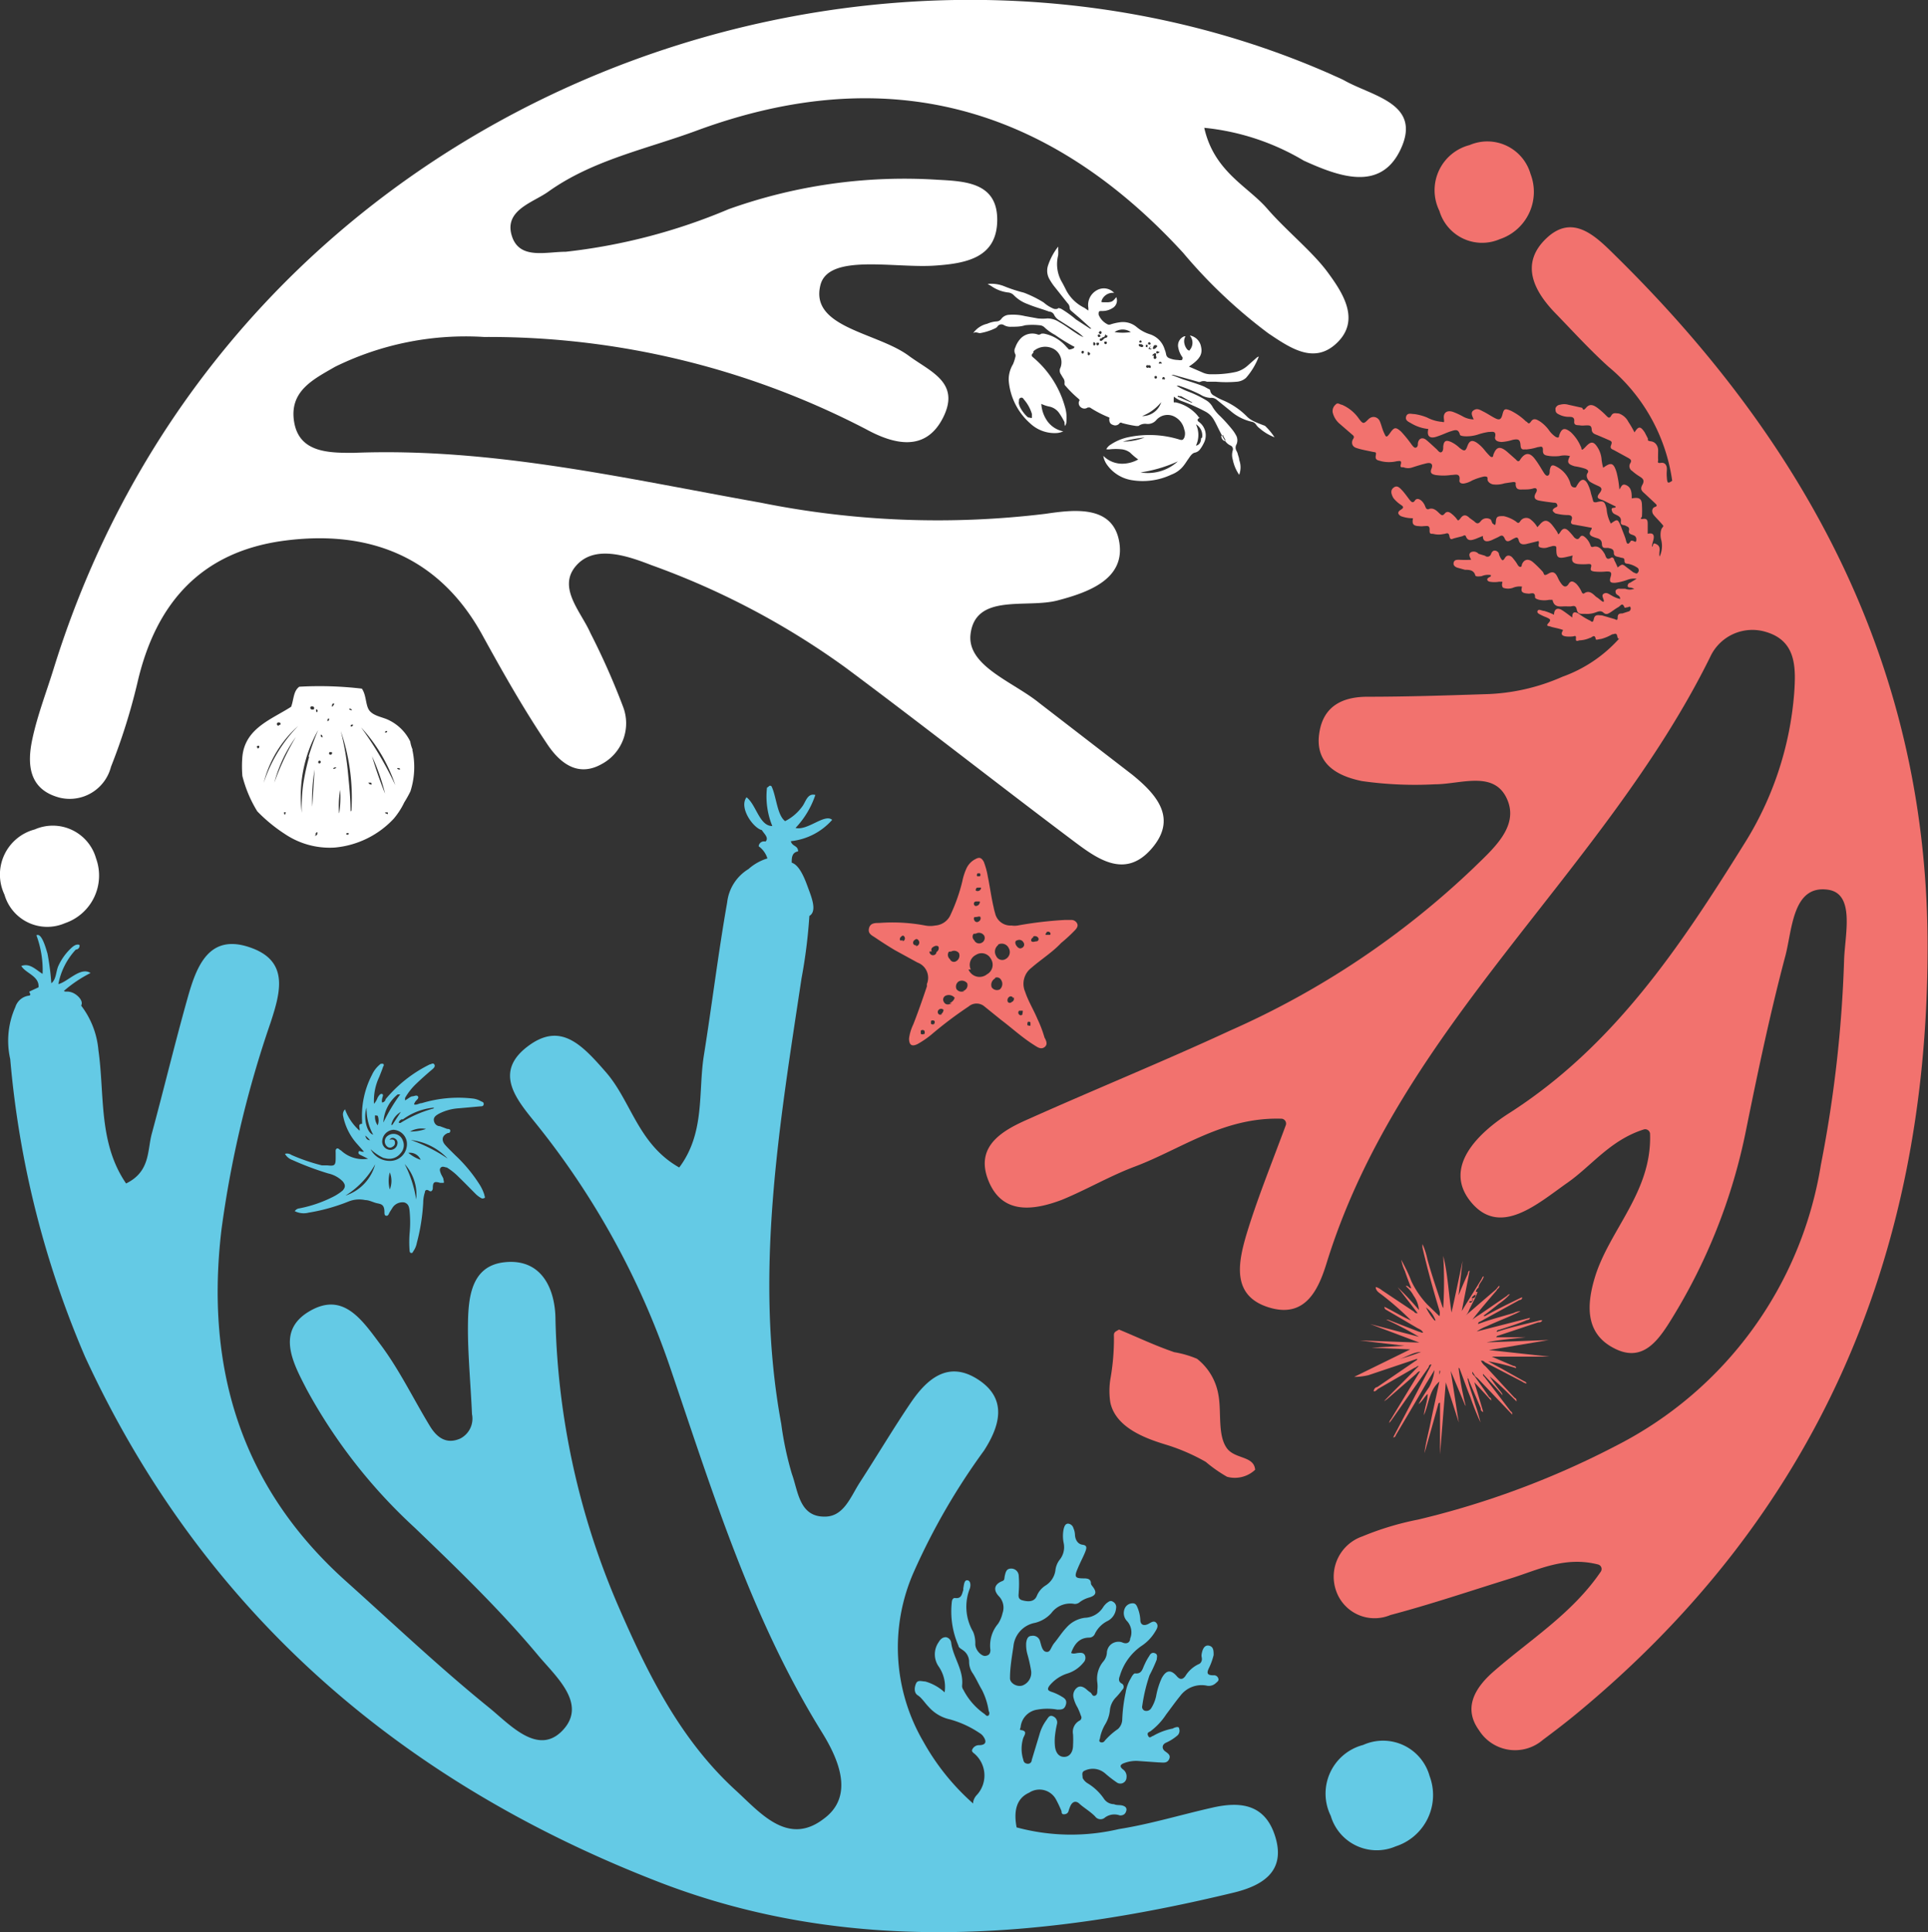 <svg xmlns="http://www.w3.org/2000/svg" viewBox="0 0 90.52 90.71"><rect x="0" y="0" width="90.52" height="90.71" fill="#333333" stroke="none"/><defs><style>.cls-1{fill:#f2726e;}.cls-2{fill:#64cae5;}.cls-3{fill:#fff;}</style></defs><g id="Layer_2" data-name="Layer 2"><g id="Layer_1-2" data-name="Layer 1"><polygon class="cls-1" points="66.8 62.44 66.81 62.44 66.8 62.44 66.8 62.44"></polygon><path class="cls-2" d="M13.73,54.46a14.12,14.12,0,0,0,1.68.63,1.38,1.38,0,0,1,.68.37c.14.17.13.28,0,.43a2.37,2.37,0,0,1-.5.32,6,6,0,0,1-1.54.52.29.29,0,0,0-.21.13.93.93,0,0,0,.65.07,8.85,8.85,0,0,0,1.89-.53,1.35,1.35,0,0,1,.77-.06c.19,0,.37.11.56.15s.34.06.34.42c0,.06,0,.14.06.16s.11,0,.15-.09.12-.2.18-.3a.56.56,0,0,1,.54-.23c.2.06.23.22.25.39a5.57,5.57,0,0,1,0,1.08,5.1,5.1,0,0,0,0,.78s0,.11.06.12.08,0,.11-.07a1,1,0,0,0,.17-.4,9.31,9.31,0,0,0,.3-1.89,1.62,1.62,0,0,1,.08-.49c0-.1.09-.14.19-.07s.17,0,.18-.11c0-.3.07-.34.34-.26.06,0,.11,0,.16,0s0-.12,0-.17-.09-.18-.12-.26-.09-.21,0-.29.2,0,.28,0a3,3,0,0,1,.55.44c.28.27.55.55.82.82a1.24,1.24,0,0,0,.23.17.14.14,0,0,0,.16,0c.06,0,0-.1,0-.15a2.08,2.08,0,0,0-.25-.52,7.07,7.07,0,0,0-1.11-1.33c-.16-.16-.33-.32-.48-.49s-.2-.42.13-.56c.05,0,.1,0,.11-.1S21,53,21,53l-.35-.13c-.14,0-.26-.11-.28-.27s.11-.24.23-.31a2.36,2.36,0,0,1,.95-.26l1-.09c.06,0,.15,0,.16-.1s-.07-.11-.13-.14a1,1,0,0,0-.41-.13,5.92,5.92,0,0,0-2.37.22c-.12,0-.23.1-.36.06a.39.39,0,0,1,.09-.17c.05-.06.15-.13.09-.21s-.18,0-.26,0-.21.12-.34.19a.55.55,0,0,1,0-.12,2.93,2.93,0,0,1,.51-.65c.25-.24.51-.47.77-.69.07-.06.15-.14.09-.23s-.15,0-.21,0a6.29,6.29,0,0,0-2.08,1.64c0,.06-.07.14-.16.15a.29.29,0,0,1,0-.16c0-.08.09-.21,0-.24s-.16.09-.21.17a.88.88,0,0,1-.17.29,2.58,2.58,0,0,1,.25-1.27c.06-.16.13-.32.18-.48a.09.09,0,0,0,0-.13s-.08,0-.11,0a1.38,1.38,0,0,0-.42.53,4.16,4.16,0,0,0-.46,2.14v.15c-.23,0-.08.21-.12.32a2.45,2.45,0,0,1-.68-1,.33.33,0,0,0-.09.31,2.76,2.76,0,0,0,.67,1.33l.31.35h-.09c-.06,0-.13-.07-.16,0s0,.12.1.16l.34.17A1.51,1.51,0,0,1,16,54c-.05,0-.1-.11-.18-.08s-.06.13-.06.2,0,.16,0,.25c0,.34-.05.38-.39.34l-.26,0a8.93,8.93,0,0,1-1.43-.49.35.35,0,0,0-.3-.05A.65.65,0,0,0,13.73,54.46Zm4.57,1.38a1.56,1.56,0,0,1,0-.8A1.05,1.05,0,0,1,18.3,55.84ZM19,54.65a2.13,2.13,0,0,1,.54,1.66A5.48,5.48,0,0,0,19,54.65Zm.2-.53a.54.54,0,0,1,.55.33A1.79,1.79,0,0,1,19.17,54.12Zm2,.4a7.57,7.57,0,0,0-1.91-1A2.81,2.81,0,0,1,21.13,54.52Zm-1.94-1.4A1.06,1.06,0,0,1,20,53,2.19,2.19,0,0,1,19.19,53.12Zm-.34-.57A2.89,2.89,0,0,1,20.37,52c0,.05-.05.05-.09.06a5.78,5.78,0,0,0-1.48.66l-.07,0C18.72,52.63,18.79,52.59,18.85,52.55Zm-.5.26-.05,0a.93.93,0,0,1,.45-.61Zm.37-.08h0Zm0-1.35A8.23,8.23,0,0,0,18,52.7,1.81,1.81,0,0,1,18.67,51.38Zm-1.06,1a.58.58,0,0,1,0,.45A.69.69,0,0,1,17.61,52.36Zm.37,2a.68.68,0,0,0,.71-.24.55.55,0,0,0,.1-.6.46.46,0,0,0-.73-.2.32.32,0,0,0,0,.49.2.2,0,0,0,.26,0,.19.19,0,0,0,.1-.21c0-.11-.11-.15-.25-.11a.17.17,0,0,1,.25-.06.22.22,0,0,1,.12.24.33.33,0,0,1-.38.29.39.39,0,0,1-.33-.45.56.56,0,0,1,.53-.49.67.67,0,0,1,.62.57.79.79,0,0,1-.81.89,1,1,0,0,1-.89-.55A2.25,2.25,0,0,0,18,54.36ZM17.21,52a2.54,2.54,0,0,0,.31,1.27C17.22,53.19,17.05,52.48,17.21,52Zm.17,1.53c-.15,0-.2-.1-.23-.22A1.58,1.58,0,0,1,17.38,53.54Zm.24,1.11a2.13,2.13,0,0,1-1.4,1.49A4,4,0,0,0,17.62,54.65Z"></path><path class="cls-2" d="M67.12,83.38A2.27,2.27,0,0,0,64,81.92a2.36,2.36,0,0,0-1.52,3.33,2.25,2.25,0,0,0,3.05,1.43A2.53,2.53,0,0,0,67.12,83.38Z"></path><path class="cls-2" d="M56.89,84.87c-1.46.33-2.9.77-4.36,1a9.79,9.79,0,0,1-4.8-.08s0,0,0,0c-.13-.68-.06-1.34.59-1.63a.88.88,0,0,1,1.26.32,5.52,5.52,0,0,1,.26.55c0,.06,0,.17.16.14a.2.2,0,0,0,.17-.15,1.59,1.59,0,0,1,.07-.2c.09-.23.26-.31.44-.14s.52.37.74.6a.31.31,0,0,0,.43.07.74.74,0,0,1,.73-.12c.17,0,.26-.07.3-.22s-.07-.22-.2-.25-.25,0-.38-.06a.57.57,0,0,1-.48-.27,2.47,2.47,0,0,0-.74-.7.63.63,0,0,1-.25-.26c0-.14-.07-.28.11-.35a.88.88,0,0,1,.94.13,5.56,5.56,0,0,0,.54.42.29.29,0,0,0,.47-.22.4.4,0,0,0-.15-.37c-.23-.17-.11-.26.07-.32a1.57,1.57,0,0,1,.6-.09l1,.07c.18,0,.38.06.48-.15s-.09-.29-.21-.39-.14-.28.05-.38a2.14,2.14,0,0,0,.52-.32.3.3,0,0,0,.11-.35c0-.12-.2-.06-.3,0a2.92,2.92,0,0,0-.93.35c-.06,0-.15.14-.22,0s0-.17.1-.22a3.08,3.08,0,0,0,.74-.79c.22-.29.43-.59.66-.87a1.25,1.25,0,0,1,1.22-.49.48.48,0,0,0,.45-.11c.06-.06.16-.11.12-.22a.21.21,0,0,0-.23-.15c-.32,0-.32-.12-.2-.36a3,3,0,0,0,.21-.59c0-.19,0-.39-.21-.44s-.3.15-.34.33,0,.2,0,.3-.06.21-.16.24a1.46,1.46,0,0,0-.62.56c-.12.16-.25.18-.4,0-.28-.32-.5-.29-.71.1a3.55,3.55,0,0,0-.26.84,1.74,1.74,0,0,1-.24.58.27.27,0,0,1-.3.1.19.19,0,0,1-.11-.23,7.83,7.83,0,0,1,.34-1.43,7,7,0,0,0,.34-.74c0-.1.06-.23-.07-.29s-.22,0-.28.12a2.56,2.56,0,0,0-.22.4c-.1.19-.12.46-.45.42-.06,0-.15.13-.19.22a1.8,1.8,0,0,0-.25.68,7.37,7.37,0,0,0-.16,1.25.63.63,0,0,1-.2.46,3.22,3.22,0,0,0-.62.55.16.16,0,0,1-.22.06c-.08-.05,0-.14,0-.21a2,2,0,0,1,.24-.62,1.57,1.57,0,0,0,.22-.66,1,1,0,0,1,.29-.61,3.17,3.17,0,0,0,.29-.35.18.18,0,0,0,0-.28c-.19-.09-.17-.23-.11-.38a2.6,2.6,0,0,1,1-1.39,2.08,2.08,0,0,0,.65-.67c.08-.13.18-.28.06-.42s-.27,0-.4.06-.32.08-.35-.16a1.74,1.74,0,0,0-.11-.56c-.05-.12-.09-.27-.26-.26a.4.4,0,0,0-.37.26.54.54,0,0,0,.12.58.78.78,0,0,1,.14.82c0,.15-.13.28-.36.18s-.66,0-.73.44a.7.7,0,0,1-.16.44,1.27,1.27,0,0,0-.29,1,1.43,1.43,0,0,1,0,.36c0,.1,0,.23-.12.26s-.13-.1-.2-.15a1.39,1.39,0,0,1-.19-.15c-.13-.11-.29-.19-.44-.08a.46.46,0,0,0-.17.46,1.6,1.6,0,0,0,.19.47,3.2,3.2,0,0,1,.16.39.16.16,0,0,1-.07.23.6.6,0,0,0-.3.64,4.36,4.36,0,0,1,0,.51c0,.33-.16.54-.4.55s-.41-.16-.45-.5a2.57,2.57,0,0,1,0-.48,5.07,5.07,0,0,1,.09-.54.31.31,0,0,0-.17-.38c-.17-.09-.24.06-.31.16a2.07,2.07,0,0,0-.34.7l-.36,1.19c0,.09-.08.19-.21.17s-.17-.09-.19-.2a1.69,1.69,0,0,1,0-1c.05-.14.23-.34-.12-.38-.07,0,0-.1,0-.15a.92.92,0,0,1,.79-.81,2.64,2.64,0,0,1,.93,0c.2,0,.33,0,.4-.22s-.05-.31-.19-.39a2.27,2.27,0,0,0-.5-.23c-.16-.06-.19-.12-.08-.28a1.78,1.78,0,0,1,.83-.57,1.56,1.56,0,0,0,.77-.52.31.31,0,0,0,.07-.33c-.06-.14-.19-.13-.31-.12s-.23.06-.34,0c.15-.41.38-.72.86-.72a.29.29,0,0,0,.26-.19,1.31,1.31,0,0,1,.61-.6.74.74,0,0,0,.38-.59.28.28,0,0,0-.14-.3c-.13-.09-.21,0-.3.06a.93.93,0,0,0-.16.18,1.06,1.06,0,0,1-.87.51,1.38,1.38,0,0,0-.86.46c-.21.22-.37.48-.56.71s-.18.45-.38.43-.24-.31-.3-.5a.34.34,0,0,0-.4-.25c-.18,0-.23.17-.25.33a1.63,1.63,0,0,0,.06.54,6.91,6.91,0,0,1,.17.76.64.64,0,0,1-.36.68c-.26.13-.65-.08-.63-.34,0-.49.09-1,.16-1.47a1.24,1.24,0,0,1,1-1.11,1.51,1.51,0,0,0,.78-.46,1.1,1.1,0,0,1,1.09-.43.35.35,0,0,0,.25-.09,1.32,1.32,0,0,1,.43-.21c.34-.1.38-.25.16-.53,0,0-.07-.08-.07-.13,0-.22-.17-.24-.34-.24-.39,0-.45-.06-.3-.42s.24-.51.35-.77.11-.36-.11-.39-.34-.24-.35-.47a.82.82,0,0,0-.07-.3.29.29,0,0,0-.25-.22c-.14,0-.18.14-.21.25a1.63,1.63,0,0,0,0,.66.94.94,0,0,1-.2.8,1,1,0,0,0-.19.5,1,1,0,0,1-.47.7,1.05,1.05,0,0,0-.4.48c-.1.25-.34.31-.71.2-.2-.07-.14-.25-.14-.39a4.71,4.71,0,0,0,0-.75.35.35,0,0,0-.36-.34c-.21,0-.25.15-.29.32s0,.22-.13.27c-.36.14-.43.41-.16.7a.77.77,0,0,1,.18.8,1.51,1.51,0,0,1-.21.5,1.58,1.58,0,0,0-.36,1.23c0,.17-.07.26-.24.28s-.47-.26-.47-.56a1.37,1.37,0,0,0-.1-.57,2.33,2.33,0,0,1-.17-2c.06-.13.07-.39-.09-.42s-.17.21-.2.36a.29.29,0,0,0,0,.09c-.07.19-.08.43-.4.38-.09,0-.13.09-.14.17A4,4,0,0,0,45,77.26c0,.09.13.15.21.21a.66.66,0,0,1,.29.54.94.94,0,0,0,.18.56c.16.25.27.51.42.76a3.22,3.22,0,0,1,.32,1,.18.18,0,0,1,0,.2c-.08.06-.13,0-.19-.06a3.11,3.11,0,0,1-1-1.14.31.31,0,0,1-.06-.2c.08-.73-.42-1.32-.51-2a.3.3,0,0,0-.25-.27c-.16,0-.26.1-.33.22a1,1,0,0,0,0,1.17,1.68,1.68,0,0,1,.27,1.2,2.24,2.24,0,0,0-.91-.51c-.15,0-.35-.09-.43.09s-.11.44.08.56.34.37.51.54a1.86,1.86,0,0,0,1,.59,4.75,4.75,0,0,1,1.39.64.55.55,0,0,1,.19.18c.16.24.09.38-.19.39a.35.35,0,0,0-.33.18c-.06.1,0,.15.09.22a1.35,1.35,0,0,1,.12,1.93.66.66,0,0,0-.18.34s0,.05,0,.07a11,11,0,0,1-2.34-2.91,8.76,8.76,0,0,1-.43-8,31,31,0,0,1,3.28-5.66c.74-1.15,1.12-2.42-.27-3.33s-2.39-.06-3.16,1.07-1.6,2.52-2.41,3.77c-.43.67-.75,1.61-1.66,1.59-1.18,0-1.23-1.21-1.52-2a15.33,15.33,0,0,1-.5-2.35c-1.29-7-.09-14,.95-20.91A24.7,24.7,0,0,0,38,43c.39-.23.08-.93-.09-1.4s-.41-1-.74-1.1c0-.21,0-.48.3-.53,0-.29-.28-.22-.34-.48a3,3,0,0,0,1.94-1c-.35-.31-1.15.52-1.72.38a4.17,4.17,0,0,0,.93-1.55c-.38-.1-.45.34-.62.55a2.23,2.23,0,0,1-.8.68c-.38-.29-.41-1.18-.64-1.64-.1-.06-.09,0-.21.07a3.66,3.66,0,0,0,.25,1.8c-.61,0-.75-1-1.21-1.35-.37.49.32,1.45.72,1.54.09.16.35.36.17.54a.25.25,0,0,0-.32.22,1.1,1.1,0,0,1,.41.57,2.37,2.37,0,0,0-.89.5,2.11,2.11,0,0,0-1,1.57c-.42,2.38-.71,4.78-1.09,7.16-.28,1.73.07,3.64-1.16,5.28-1.93-1.09-2.25-3.1-3.43-4.46s-2.18-2.4-3.73-1.19-.47,2.47.42,3.57a37.54,37.54,0,0,1,6.3,11.43c2,5.87,3.82,11.81,7.13,17.15.77,1.24,1.57,3,.09,4.08-1.69,1.3-3-.31-4.14-1.35-2.6-2.38-4.13-5.48-5.51-8.66a36,36,0,0,1-2.94-13.4c0-1.47-.65-2.92-2.41-2.72-1.58.18-1.69,1.71-1.7,3s.13,2.75.19,4.13a1.05,1.05,0,0,1-.56,1.15c-.65.28-1.09-.06-1.41-.58-.78-1.28-1.43-2.64-2.32-3.83s-1.77-2.51-3.36-1.56-.71,2.49-.11,3.66a25.08,25.08,0,0,0,5.07,6.49c2,1.92,4,3.85,5.75,5.94.82,1,2.38,2.3,1.21,3.56s-2.52-.29-3.49-1.07c-2.32-1.88-4.49-3.94-6.71-5.93-4.95-4.44-6.6-10.05-5.83-16.51a50.39,50.39,0,0,1,2.31-9.72c.46-1.41.86-2.85-.91-3.49-2-.73-2.58.88-3,2.38-.59,2.1-1.1,4.22-1.67,6.33C6.91,54,7.07,55,5.92,55.56c-1.31-1.91-1-4.16-1.3-6.26a4,4,0,0,0-.81-2.09c.13-.23-.2-.54-.44-.62s-.29,0-.37-.07a6.08,6.08,0,0,1,1.25-.84c-.47-.31-1.07.42-1.51.52a3.26,3.26,0,0,1,.82-1.62c.11,0,.2-.11.17-.22-.18-.07-.36.12-.47.23a2.63,2.63,0,0,0-.53.78c-.11.27-.09.61-.32.79a12.06,12.06,0,0,0-.18-1.39c-.08-.27-.28-1-.52-.86A4.69,4.69,0,0,1,2,45.72c-.32-.19-.59-.52-1-.37.21.35.85.47.81,1l-.43.2c0,.1.1.13,0,.19a.77.77,0,0,0-.66.54,3.88,3.88,0,0,0-.24,2.44A45.14,45.14,0,0,0,4,63.71c5.54,12,14.87,20,27.05,24.69,8.81,3.37,17.85,2.63,26.84.46,1.39-.33,2.46-1,2-2.58S58.26,84.55,56.89,84.87Z"></path><path class="cls-1" d="M63.53,64.78h0Z"></path><path class="cls-1" d="M64.25,64.56l2.29-.77c0,.07-.07.09-.11.12l-1.77,1.21c-.06,0-.14.06-.16.16s.13,0,.19-.07l1.73-1c.06,0,.11-.09.19-.08l-.14.14c-.49.51-1,1-1.49,1.51h0a.78.78,0,0,0,.15-.1l1.37-1.19s.09-.12.17-.11l-1.36,2.24s-.09.1-.08.18l.08-.1,1.77-2.52s0-.13.13-.12l-1.8,3.42c.1,0,.11-.07.14-.13.47-.79.94-1.58,1.4-2.38l.4-.65a2.2,2.2,0,0,1-.25.8,8.24,8.24,0,0,0-.5.8c.18-.13.27-.34.43-.48,0,.32-.14.63-.18,1,.24-.52.23-1.15.73-1.58-.15.7-.3,1.36-.43,2-.09.45-.22.9-.27,1.36l0,0c.22-.76.43-1.51.64-2.27,0,0,0-.09.09-.1v2.43h0l.27-3.38h0c.21.63.41,1.25.61,1.88h0c-.13-.81-.25-1.61-.38-2.42h0L68.8,66a.07.07,0,0,0,0-.06,14.45,14.45,0,0,1-.32-1.72c.06,0,.06.08.08.12.16.41.3.83.47,1.24a12.5,12.5,0,0,0,.48,1.2,9.07,9.07,0,0,0-.26-.89c-.11-.4-.27-.77-.35-1.18.06,0,.06.08.08.13l.54,1.27c0,.06,0,.14.12.18-.14-.48-.28-.94-.42-1.4h0l.79.86c0-.08,0-.11-.09-.16-.23-.34-.46-.66-.7-1,0,0-.13-.09-.09-.19l.11.17c0,.05.11.1.16.16L71,66.41c0-.07,0-.11-.07-.15l-1.23-1.61s-.1-.08-.07-.15c.3.33.62.65.91,1,0-.08-.05-.12-.09-.18a7.4,7.4,0,0,1-.51-.7h0c.45.36.85.77,1.26,1.17,0-.09,0-.12-.09-.17-.46-.49-.92-1-1.37-1.48a.75.75,0,0,1-.21-.26c.07,0,.12,0,.18.07l1.77.92a.41.41,0,0,0,.19.08c0-.07-.09-.09-.14-.12l-1-.56-.66-.36a9.28,9.28,0,0,1,1.31.32h0c0-.1-.08-.09-.14-.11l-1-.43v0h2.71v0l-2.84-.31v0l2.8-.47v0l-2.92.11c.61-.12,1.22-.17,1.84-.24H70.25a.12.12,0,0,1,.11-.08l1.86-.62c.07,0,.15,0,.19-.1h0l-.08,0c-.69.18-1.38.32-2.06.55h0c0-.1.1-.09.15-.11.43-.14.86-.27,1.27-.45,0,0,.13,0,.14-.1l-2.5.64a2.19,2.19,0,0,1,.48-.25c.52-.24,1.06-.44,1.58-.7a.69.69,0,0,0-.32.08c-.56.17-1.13.31-1.67.52h0c0-.11.07-.1.12-.13l1.82-1s.14,0,.12-.13c-.58.28-1.16.56-1.71.87a.09.09,0,0,1-.1,0c.24-.18.49-.37.72-.56a2.8,2.8,0,0,0,.52-.45s-.09,0-.13.07l-1.31.9a3.62,3.62,0,0,0-.32.22c.37-.48.75-.92,1.14-1.37,0-.06.12-.1.13-.19s-.12.1-.17.15L68.8,61.77a.54.54,0,0,0,.15-.21c.13-.31.32-.59.42-.91l-.08,0a.28.28,0,0,1,.13-.2h0c0-.19.21-.33.24-.53-.06,0-.07.08-.1.13l-.71,1.14-.22.36,0,0c.12-.63.25-1.26.37-1.89-.08,0-.07.1-.09.15-.15.33-.29.66-.43,1h0l.19-1.62h0c-.17.81-.34,1.62-.52,2.43-.14-.89-.17-1.79-.39-2.66a20,20,0,0,1,0,2.45.38.38,0,0,1-.06-.13c-.23-.71-.48-1.42-.68-2.15a3.77,3.77,0,0,0-.23-.72.55.55,0,0,0,0,.18c.23,1,.51,2,.79,2.93a.44.44,0,0,1,0,.27L67,61.23a4.28,4.28,0,0,1-.74-1.09c-.13-.36-.31-.69-.47-1a2,2,0,0,0,.17.53c.09.27.19.53.3.81-.12,0-.14-.15-.26-.1a1.44,1.44,0,0,1,.37.45,1.34,1.34,0,0,1,.25.67,14.05,14.05,0,0,0-1-1.07l0,0,.94,1.22c-.08,0-.12,0-.17-.07l-1.5-1a.79.79,0,0,0-.3-.16h0c0,.18.16.27.28.36a14.1,14.1,0,0,1,1.42,1.25l.05,0h0s0,0,0,0c-.47-.19-.89-.46-1.34-.68,0,.12.07.13.13.17l1.35.79c.1.07.24.1.31.21s-.12,0-.17,0L65.28,62a.49.49,0,0,0-.2-.05,15.06,15.06,0,0,1,1.54.81l-2.29-.6v0l2.31.87v0l-2.8-.1v0l2.1.25v0l-1.55.09v0l1.82.08v0l-2.63,1.29A2.89,2.89,0,0,0,64.25,64.56Zm5.23-.13h0Zm0-.58v0h0Zm.17-2.18h0Zm-.53,2.69.07,0s0,0-.06,0Zm-.24.24a.16.16,0,0,1,0,.09S68.88,64.63,68.88,64.6Zm.4-3.9a.06.06,0,0,1,0,.07A0,0,0,0,1,69.28,60.7Zm0,.09c0,.06,0,.13-.13.16S69.17,60.82,69.25,60.79Zm-.14.19v.11A.11.11,0,0,1,69.11,61Zm0,.11s-.07.08-.13.06S69,61.06,69.11,61.09Zm-.16.18,0-.11h0s0,.08,0,.11Zm-.45,2.94,0,0S68.5,64.2,68.5,64.21Zm-.94.31h0Zm0-.2c.06.08,0,.14,0,.2S67.55,64.39,67.61,64.32Zm-1.08-2.45h0Zm-.14-.08Zm0,.05s0,0,0,0h0Zm.2,2.33h0Zm.62-.18a.08.08,0,0,1,0,.09A.27.27,0,0,1,67.23,64Zm0,0h0Zm.16-2a2.79,2.79,0,0,1-.4-.61A1.33,1.33,0,0,1,67.4,62Zm-.49-.76h0Zm0,1.32s-.06,0-.08,0A.11.11,0,0,1,66.89,62.58Zm-.2-1.13h0l0,0Zm.18,2a9.78,9.78,0,0,1-1.19.4C66.07,63.71,66.41,63.41,66.87,63.48Zm-1.19.4Z"></path><polygon class="cls-1" points="71.46 60.79 71.46 60.79 71.46 60.79 71.46 60.79"></polygon><polygon class="cls-1" points="70.51 65.51 70.51 65.5 70.51 65.51 70.51 65.51"></polygon><path class="cls-1" d="M71,66.41h0Z"></path><polygon class="cls-1" points="71.18 65.8 71.17 65.79 71.17 65.8 71.18 65.8"></polygon><path class="cls-1" d="M70.07,65.74h0s0,0,0,0Z"></path><path class="cls-1" d="M71.84,61.75h0Z"></path><polygon class="cls-1" points="71.65 64.95 71.64 64.95 71.65 64.96 71.65 64.95"></polygon><path class="cls-1" d="M66.89,68.26h0Z"></path><polygon class="cls-1" points="65.42 67.54 65.42 67.53 65.41 67.54 65.42 67.54"></polygon><path class="cls-1" d="M65.24,66.87v0h0Z"></path><path class="cls-1" d="M69.54,66.81s0,0,0,0,0,0,0,0Z"></path><path class="cls-1" d="M71.4,61.44h0Z"></path><path class="cls-1" d="M66.6,66v0Z"></path><path class="cls-1" d="M69,59.66h0a0,0,0,0,0,0,0Z"></path><polygon class="cls-1" points="66.04 60.34 66.04 60.34 66.04 60.34 66.04 60.34"></polygon><path class="cls-1" d="M65.81,59.07l0,0v0Z"></path><polygon class="cls-1" points="65 61.38 65.01 61.38 65.01 61.38 65 61.38"></polygon><path class="cls-1" d="M70.9,60.64h0Z"></path><path class="cls-1" d="M65.06,61.9h0Z"></path><path class="cls-1" d="M66.64,58.37v0Z"></path><polygon class="cls-1" points="70.4 60.27 70.4 60.28 70.41 60.28 70.4 60.27"></polygon><polygon class="cls-1" points="69.37 60.65 69.37 60.65 69.37 60.65 69.37 60.65"></polygon><path class="cls-1" d="M69.66,59.94h0Z"></path><path class="cls-1" d="M47,47.88c.53.4,1,.84,1.58,1.2.14.09.3.2.46.08s.09-.29,0-.45a5.75,5.75,0,0,0-.33-.87c-.18-.43-.43-.83-.58-1.28a.94.94,0,0,1,.29-1.12c.46-.4,1-.74,1.4-1.17a7.57,7.57,0,0,0,.66-.61c.08-.09.15-.19.09-.31a.3.3,0,0,0-.29-.16h-.31a17.92,17.92,0,0,0-2.19.26.93.93,0,0,1-.29,0,.74.74,0,0,1-.77-.58,2.86,2.86,0,0,1-.07-.28c-.11-.47-.18-1-.27-1.43a3.58,3.58,0,0,0-.19-.7c-.11-.2-.21-.23-.39-.13a.92.92,0,0,0-.42.43,2.8,2.8,0,0,0-.2.62,8.27,8.27,0,0,1-.54,1.54.85.85,0,0,1-.73.53,1.23,1.23,0,0,1-.47,0,8.26,8.26,0,0,0-2.16-.12c-.2,0-.42,0-.48.25s.13.33.28.43c.31.21.62.41.94.6l1.06.58a.76.76,0,0,1,.44,1,.49.49,0,0,0,0,.11c-.2.6-.41,1.2-.64,1.79a2.19,2.19,0,0,0-.2.66c0,.3.12.4.39.27a4.27,4.27,0,0,0,.66-.45,18.64,18.64,0,0,1,1.75-1.32.57.57,0,0,1,.74,0Zm1.23.12a.1.1,0,0,1,.15,0c0,.06,0,.1,0,.14s-.09,0-.13,0A.12.12,0,0,1,48.26,48Zm.89-4.22a.12.12,0,0,1,.18,0,.08.08,0,0,1,0,.11c-.07,0-.14,0-.19,0S49.1,43.8,49.15,43.78Zm-.62.19a.19.19,0,0,1,.24.05.11.11,0,0,1-.05.17c-.09,0-.2.06-.26,0S48.47,44,48.53,44ZM48,47.63a.1.1,0,0,1-.15,0,.12.12,0,0,1,0-.18c.06,0,.13,0,.16,0S48,47.58,48,47.63Zm-.25-3.48a.22.22,0,0,1,.3.09.17.17,0,0,1-.05.25c-.12.08-.21,0-.27-.08S47.63,44.2,47.73,44.15Zm-5.35,0c-.05,0-.1,0-.14,0a.15.15,0,0,1,.07-.19.07.07,0,0,1,.12,0A.14.14,0,0,1,42.38,44.19Zm.63.23c-.06,0-.11,0-.15-.07a.15.15,0,0,1,.08-.19.09.09,0,0,1,.14,0A.17.17,0,0,1,43,44.42Zm.35,4.15a.11.11,0,0,1-.15,0s0-.1,0-.14a.12.12,0,0,1,.17,0C43.44,48.5,43.41,48.54,43.36,48.57Zm4.21-1.71a.16.16,0,0,1-.09.22.12.12,0,0,1-.18,0,.19.19,0,0,1,.08-.25A.12.12,0,0,1,47.57,46.86Zm-.72-2.48a.36.36,0,0,1,.49.17.37.37,0,0,1-.14.51.31.31,0,0,1-.45-.14A.39.39,0,0,1,46.85,44.38Zm-.14,1.56A.22.22,0,0,1,47,46a.34.34,0,0,1-.06.45.3.3,0,0,1-.38-.1A.34.34,0,0,1,46.71,45.94ZM45.9,41C46,41,46,41,46,41a.09.09,0,0,1,0,.14s-.09,0-.12,0A.11.11,0,0,1,45.9,41Zm0,.67c.06,0,.12,0,.15,0s0,.12-.09.15-.1,0-.13,0S45.81,41.71,45.86,41.68Zm-.08.65c.06,0,.13,0,.17,0s0,.14-.07.18-.13.05-.17,0S45.71,42.37,45.78,42.33Zm0,.73c.08,0,.17-.05.21,0a.17.17,0,0,1-.08.21.13.13,0,0,1-.2-.05A.14.14,0,0,1,45.74,43.06Zm0,.78a.29.29,0,0,1,.39.1.25.25,0,0,1-.12.33.25.25,0,0,1-.35-.12A.22.22,0,0,1,45.71,43.84Zm-1.16.84a.29.29,0,0,1,.36.07.3.3,0,0,1-.12.38.2.2,0,0,1-.3-.09A.26.26,0,0,1,44.55,44.68Zm-.78,3.39a.12.12,0,0,1-.17,0c0-.05,0-.09,0-.13a.13.13,0,0,1,.16,0A.09.09,0,0,1,43.77,48.07Zm-.13-3.4c-.06-.1,0-.17.09-.22s.17-.05.22,0a.2.2,0,0,1-.09.25A.16.16,0,0,1,43.64,44.67Zm.54,2.95c-.07,0-.16.06-.22,0a.14.14,0,0,1,0-.2.16.16,0,0,1,.23,0C44.29,47.51,44.24,47.57,44.18,47.62Zm.4-.51c-.18.09-.31.07-.38-.07a.2.2,0,0,1,.1-.29.36.36,0,0,1,.41.1C44.78,47,44.66,47.05,44.58,47.11Zm.59-.58a.29.29,0,0,1-.37-.08.29.29,0,0,1,.11-.37.32.32,0,0,1,.39.09A.28.28,0,0,1,45.17,46.53Zm.3-1a.52.52,0,0,1,.24-.69.49.49,0,0,1,.7.18.51.51,0,0,1-.18.73A.56.56,0,0,1,45.47,45.51Z"></path><path class="cls-1" d="M70.41,11.23a2.34,2.34,0,0,0,1.45-3.06A2.11,2.11,0,0,0,69,6.81,2.19,2.19,0,0,0,67.58,9.9,2.09,2.09,0,0,0,70.41,11.23Z"></path><path class="cls-1" d="M57.61,68c-.46-.62-.25-1.72-.41-2.54a2.72,2.72,0,0,0-1-1.67,4.84,4.84,0,0,0-1.07-.31c-.93-.32-1.67-.68-2.59-1.06-.22.12-.25.13-.24.34a10.81,10.81,0,0,1-.17,2,3.53,3.53,0,0,0,0,1.08c.26,1.22,1.74,1.72,2.67,2a9.21,9.21,0,0,1,1.81.79,6.58,6.58,0,0,0,1,.7A1.39,1.39,0,0,0,58.93,69C58.87,68.34,58,68.51,57.61,68Z"></path><path class="cls-1" d="M75.84,12c-.92-.91-2-2-3.25-.8s-.56,2.5.49,3.56c.8.83,1.58,1.68,2.43,2.45a8.5,8.5,0,0,1,3,5.36c-.2.14-.23.12-.25-.13s0-.29,0-.43-.07-.31-.28-.28-.12-.08-.13-.15,0-.3,0-.45-.1-.38-.33-.41-.12-.08-.16-.15l-.14-.27c-.2-.3-.29-.3-.48,0a5,5,0,0,0-.29-.5.79.79,0,0,0-.45-.39c-.13,0-.26-.06-.35.1s-.15.09-.24,0a3.7,3.7,0,0,0-.42-.37c-.16-.11-.34-.21-.52,0s-.14,0-.21,0L73.63,19a.7.7,0,0,0-.38,0,.25.25,0,0,0-.22.17c0,.13,0,.21.15.28a1,1,0,0,0,.48.12c.12,0,.27,0,.25.21s.15.17.27.19.22,0,.33,0,.21,0,.22.19.15.22.27.27.33.14.49.21.22.08.15.26.07.19.17.25l.64.35c.1.06.18.11.09.25a.26.26,0,0,0,.09.36,2.43,2.43,0,0,0,.32.24c.16.1.29.18.16.41s0,.31.13.43l.46.43c.06.06.15.13,0,.18s-.16.24-.07.36.24.26.36.4.13.12.05.22-.1.36-.05.55a1.17,1.17,0,0,1-.07.8c-.06-.2.1-.44-.13-.57s-.14.06-.23.11c0-.14.06-.26.08-.39s0-.29-.28-.22c0-.15,0-.3,0-.44s0-.29-.21-.26-.06-.07-.06-.12a4.34,4.34,0,0,0,0-.51c0-.33-.14-.4-.48-.33,0-.22,0-.49-.23-.61s-.25.06-.35.19a4.77,4.77,0,0,0-.13-.8c-.14-.45-.25-.5-.63-.22a2.26,2.26,0,0,1-.08-.44,1.25,1.25,0,0,0-.15-.46c-.2-.34-.33-.37-.59-.09s-.17.06-.23,0a2,2,0,0,0-.47-.68c-.29-.23-.43-.2-.55.16,0,.12-.08.1-.16.06a1.22,1.22,0,0,1-.32-.32,1.73,1.73,0,0,0-.41-.4c-.15-.09-.3-.19-.43,0s-.16,0-.23,0a2.77,2.77,0,0,0-.72-.51c-.27-.11-.32-.1-.39.18s-.18.26-.37.16-.33-.2-.51-.29-.3-.18-.47-.07-.06.28,0,.43a1.08,1.08,0,0,1-.51-.14,3.41,3.41,0,0,0-.48-.22c-.27-.08-.44.05-.41.31s0,.16-.14.16A1.84,1.84,0,0,1,67,19.6a2.46,2.46,0,0,0-.59-.16c-.14,0-.33-.08-.39.11s.11.25.23.32a1.94,1.94,0,0,0,.81.27c-.08.33.06.47.39.36s.44-.18.66-.25.35-.12.43.14c0,.07.13.08.2.09a1.76,1.76,0,0,0,.65-.08,2.92,2.92,0,0,1,.49-.12c.18,0,.39-.08.31.26,0,.17.17.2.31.21a2.28,2.28,0,0,0,.52-.1c.29-.06.35,0,.37.26s.16.17.27.19a2.47,2.47,0,0,0,.54-.11c.11,0,.25-.1.24.15s.16.24.32.27a2.26,2.26,0,0,0,.45,0,1.05,1.05,0,0,1,.5,0c-.15.29-.11.38.22.48a2.91,2.91,0,0,1,.51.12c.1.05.17.09.09.21s0,.32.14.41a2.29,2.29,0,0,0,.27.14c.16.08.37.12.16.38s0,.27.17.34l.59.29c0,.11-.22,0-.19.16s.11.18.21.23.25.11.22.31.13.15.22.2.2.06.16.23.14.18.24.23.12.15.1.25-.11,0-.17,0a.1.1,0,0,0-.08,0c-.17.28-.21.06-.24-.06s-.15-.4-.22-.6c-.16-.37-.16-.38-.48-.15a1.71,1.71,0,0,1-.2-.69c-.09-.36-.14-.4-.49-.31-.1,0-.13,0-.15-.09s-.06-.21-.09-.31a1.76,1.76,0,0,0-.18-.5c-.13-.21-.27-.2-.41,0s-.09.22-.22.2-.15-.15-.18-.25a1.3,1.3,0,0,0-.61-.71c-.23-.13-.29-.09-.34.16,0,.09,0,.22-.09.25s-.17-.11-.22-.19-.23-.39-.37-.57c-.25-.35-.48-.33-.7,0-.06.11-.12.11-.21,0l-.42-.37c-.33-.27-.5-.23-.64.16,0,.12-.09.12-.16.05a3.33,3.33,0,0,1-.25-.28,1.75,1.75,0,0,0-.37-.35c-.22-.14-.34-.09-.43.15s-.13.29-.38.09a1.51,1.51,0,0,0-.39-.27c-.25-.11-.34-.05-.37.21,0,.1,0,.23-.09.27s-.17-.1-.24-.16-.31-.29-.47-.42-.35-.09-.39.16c0,.08,0,.16-.08.2s-.15-.06-.2-.12a6.11,6.11,0,0,0-.51-.63c-.25-.22-.32-.21-.51.06s-.2.19-.29,0-.12-.37-.2-.55-.33-.29-.54-.08-.24.24-.45-.05A1.87,1.87,0,0,0,63,19c-.09,0-.19-.13-.3,0a.4.4,0,0,0-.13.36,1,1,0,0,0,.31.52l.59.51c.07.06.14.1.06.22s-.09.34.15.42.48.12.71.17.23,0,.2.21.14.2.25.24a1.58,1.58,0,0,0,.75,0c.1,0,.23-.06.18.14s.06.13.13.15a.6.6,0,0,0,.42,0c.22-.07.44-.14.66-.19s.31.05.23.25,0,.26.19.3a2.55,2.55,0,0,0,.73,0c.19,0,.45-.12.39.27,0,.11.11.14.21.13a1.09,1.09,0,0,0,.38-.14,2.73,2.73,0,0,1,.57-.19c.11,0,.17,0,.16.12s.12.22.25.25a1.28,1.28,0,0,0,.55-.05l.4-.06c.06,0,.14,0,.12.08,0,.31.19.27.35.27s.32,0,.48-.05.21.06.12.21-.11.31.15.36.45.07.68.1c.06,0,.14,0,.17.09s0,.1-.09.14c-.22.13-.08.2,0,.27a2.32,2.32,0,0,0,.58.08c.14,0,.26.05.18.25s.09.19.19.21.4.07.6.11.2,0,.1.19.07.24.2.29.33.05.34.31.19.16.32.19.24.05.24.23.18.17.3.21.2,0,.2.16.13.12.22.15a1.18,1.18,0,0,1,.41.19.16.16,0,0,1,0,.21c-.07.1-.14,0-.2,0l-.32-.24c-.21-.17-.21-.17-.43,0a3.68,3.68,0,0,0-.16-.34c0-.06-.07-.16-.14-.12-.25.16-.25-.08-.32-.19s-.25-.42-.55-.31c-.1,0-.09-.05-.11-.09a.88.88,0,0,0-.24-.36c-.07-.06-.17-.14-.26,0s-.19.06-.26,0a3,3,0,0,0-.23-.27c-.13-.14-.27-.22-.41,0s-.11.08-.17,0a4,4,0,0,0-.24-.33c-.21-.24-.37-.24-.57,0l-.11.12a1.21,1.21,0,0,0-.29-.34.33.33,0,0,0-.52.07c-.07.1-.11.08-.2,0a1.63,1.63,0,0,0-.57-.25c-.27,0-.35,0-.37.26s-.08.12-.16.08L70,24.4a.34.34,0,0,0-.48.07c-.12.15-.2.11-.31,0L69,24.32c-.14-.14-.28-.19-.42,0s-.14.09-.22,0a1.45,1.45,0,0,0-.22-.21c-.1-.08-.21-.12-.31,0s-.15.08-.24,0-.28-.32-.53-.2c-.09,0-.11-.05-.14-.12a.7.7,0,0,0-.19-.29c-.1-.08-.22-.12-.3,0s-.15.08-.22,0-.24-.33-.38-.48-.25-.25-.41-.12-.09.32,0,.48a1.53,1.53,0,0,0,.35.32c.12.08.16.13,0,.23s-.16.2,0,.3a1.59,1.59,0,0,0,.57.1c-.05.26,0,.36.28.37a.87.87,0,0,0,.23,0c.14,0,.28-.06.27.18s.09.16.2.19a1,1,0,0,0,.45,0c.12,0,.24-.12.28.1s.14.12.23.1l.39-.1s.11-.08.15,0c.09.26.28.19.46.13l.34-.14c0,.3.21.28.41.2l.3-.14c.12-.06.22-.16.32.07s.27.07.41,0,.2-.1.25.09.21.19.35.16l.57-.14c.07.09-.06.23.06.29a.55.55,0,0,0,.4,0l.22-.06c.12,0,.17,0,.16.14,0,.4.07.47.47.38l.3-.07c-.08.26,0,.37.25.4a2.57,2.57,0,0,0,.48,0c.1,0,.17,0,.13.15s0,.17.14.2a2.82,2.82,0,0,0,.58,0c.16,0,.28,0,.2.25s0,.29.22.28a2.5,2.5,0,0,0,.54-.13.92.92,0,0,1,.46-.06l-.31.19c-.06,0-.12.09-.11.16s.11.06.17.07l.14.05a.6.6,0,0,1-.43,0h-.25a.2.2,0,0,0-.2.09c0,.09,0,.14.09.2s.12.08.13.19a1.29,1.29,0,0,1-.4-.16c-.12-.06-.23-.17-.37-.09s0,.23,0,.35-.22-.12-.33-.18-.32-.4-.61-.17c0,0-.08,0-.1-.08a1.39,1.39,0,0,0-.25-.38c-.13-.11-.25-.18-.36,0s-.23.15-.34,0a1.38,1.38,0,0,1-.17-.29c-.09-.19-.19-.34-.44-.19s-.19,0-.27-.09-.3-.32-.47-.46-.4-.16-.51.13c0,.14-.12.14-.2,0s-.15-.22-.23-.32-.25-.18-.36,0-.14.11-.21,0a1.11,1.11,0,0,1-.07-.16c0-.09-.09-.17-.19-.18s-.16.08-.19.17-.16.17-.28.07L69.42,26a.31.31,0,0,0-.35-.08c-.15.09-.06.23,0,.36a5.46,5.46,0,0,1-.57,0c-.1,0-.22,0-.25.13s.06.2.17.24l.36.1c.18,0,.4,0,.48.24,0,.1.19.07.3.06A.75.75,0,0,1,70,27c0,.09-.06.08-.1.11s-.09.06-.07.12a.15.15,0,0,0,.12.08,1.24,1.24,0,0,0,.43,0s.1,0,.14,0,0,.08,0,.12,0,.14.07.17a.7.7,0,0,0,.43,0,.82.82,0,0,1,.44-.06c-.07.25,0,.31.32.33.11,0,.3-.1.29.17,0,.06.12.1.2.12a1.19,1.19,0,0,0,.46,0c.05,0,.15,0,.16,0,.09.43.43.28.7.31l.12,0c.13,0,.27-.1.32.15s.24.19.41.2a1.17,1.17,0,0,0,.45-.06c.14-.05.27-.11.39,0s.21.06.31,0,.25-.18.38-.25.19-.25.3,0c0,.05.09,0,.14,0s.11-.07.14,0,0,.16-.07.19l-.31.1c-.11,0-.22,0-.22.19s-.1.08-.16.07l-.58-.17c-.16,0-.33-.07-.38.17s-.13.08-.21.06a3.21,3.21,0,0,1-.5-.31c-.16-.09-.31-.12-.3.18-.18-.13-.33-.25-.49-.35s-.36-.1-.37.22a2.92,2.92,0,0,0-.46-.18c-.11,0-.26-.11-.31,0s.11.16.2.21a1.89,1.89,0,0,0,.21.09c.11.06.27.09.11.26s0,.14.1.18.39.08.58.16c-.12.18-.08.27.14.3a1.51,1.51,0,0,0,.3,0c.08,0,.18-.09.16.1s.13.07.21.08a1.29,1.29,0,0,0,.44-.11c.09,0,.23-.22.28.05,0,.07.15,0,.24,0a2,2,0,0,0,.53-.22c.1,0,.2-.1.24.08s.06.11.1.11a6.53,6.53,0,0,1-2.67,1.8h0a9.55,9.55,0,0,1-3.64.82c-1.83.06-3.67.12-5.51.12-1.18,0-2.06.44-2.26,1.65-.26,1.51.86,2.08,2,2.31a17.67,17.67,0,0,0,3.42.15c1.22,0,2.82-.69,3.41.75.52,1.27-.7,2.3-1.61,3.19a39.85,39.85,0,0,1-11.41,7.62c-3.13,1.45-6.33,2.75-9.48,4.16-1.19.52-2.47,1.24-1.91,2.79.62,1.7,2.1,1.52,3.48,1,1.17-.48,2.27-1.13,3.45-1.57,2.17-.82,4.15-2.33,6.88-2.24a.23.23,0,0,1,.19.3c-.7,1.89-1.36,3.51-1.86,5.17-.39,1.34-.7,2.91,1.17,3.42,1.63.44,2.23-.89,2.61-2.13,3.44-11.1,13-18.31,18-28.43a2.18,2.18,0,0,1,2.63-1.18c1.41.42,1.4,1.65,1.32,2.84a15.53,15.53,0,0,1-2.37,7.14c-3,4.81-6.1,9.46-11,12.6-1.43.91-3.17,2.54-1.8,4.19s3.12.07,4.53-.92c1.13-.79,2-2,3.59-2.5a.23.23,0,0,1,.28.2c.1,2.75-1.93,4.53-2.6,6.78-.39,1.31-.43,2.63.94,3.31,1.22.62,1.93-.24,2.49-1.1A26.87,26.87,0,0,0,82,52.94c.55-2.71,1.12-5.42,1.83-8.09.32-1.24.34-3.32,2-3.08,1.29.19.78,2.14.75,3.33a59.55,59.55,0,0,1-1.09,9.59,18,18,0,0,1-9.57,13.16,40.31,40.31,0,0,1-9.34,3.49,13.68,13.68,0,0,0-2.62.79,2,2,0,0,0-1.23,2.55,1.91,1.91,0,0,0,2.55,1.14c1.89-.5,3.75-1.13,5.62-1.71,1.3-.4,2.56-1.07,4.14-.66a.22.22,0,0,1,.12.33c-1.36,2-3.38,3.23-5.09,4.74-.85.76-1.37,1.69-.63,2.71a2,2,0,0,0,3,.45c.55-.41,1.1-.83,1.63-1.27,11.2-9.27,16.38-21.34,16.43-35.73C90.57,31.58,85,21,75.84,12Z"></path><path class="cls-3" d="M63.14,3.79c-.2-.11-.41-.19-.62-.29-21.85-9.67-51.65,1-60,27.89-.34,1.1-.76,2.18-1,3.3s-.22,2.37,1.29,2.76A2,2,0,0,0,5.21,36a28.58,28.58,0,0,0,1.24-3.94c.86-3.75,3-6.17,6.92-6.68s7.24.72,9.28,4.44c.94,1.71,1.9,3.41,3,5.05.57.88,1.43,1.66,2.6,1a2.17,2.17,0,0,0,1-2.7,34.16,34.16,0,0,0-1.53-3.45c-.44-1-1.55-2.12-.69-3.14s2.39-.5,3.55-.05a36.61,36.61,0,0,1,9.13,4.82c3.6,2.68,7.12,5.45,10.7,8.14,1.12.84,2.41,1.78,3.65.36s.26-2.54-.9-3.48L48.79,33c-1.23-1-3.42-1.74-3.22-3.25.25-1.91,2.63-1.18,4.08-1.56s3.19-1,2.9-2.74-2.1-1.53-3.45-1.33a42,42,0,0,1-13.38-.52C29.38,22.47,23.1,21,16.59,21.26c-1.14,0-2.54,0-2.78-1.45s.9-2,1.92-2.59a13.88,13.88,0,0,1,7-1.4,38.39,38.39,0,0,1,17.93,4.33c1.21.66,2.76,1.14,3.61-.53s-.6-2.17-1.62-2.93c-1.49-1.09-4.64-1.31-4.13-3.31.38-1.49,3.47-.78,5.36-.91,1.51-.1,2.93-.38,2.94-2.14s-1.5-1.82-2.79-1.89a24.5,24.5,0,0,0-9.82,1.38,27.33,27.33,0,0,1-7.65,2c-.9,0-2.07.35-2.48-.61C23.55,9.89,25,9.53,25.74,9c2.1-1.5,4.63-2,7-2.88,8.9-3.27,16.47-1.16,22.81,5.75a23.8,23.8,0,0,0,4,3.78c1,.67,2.09,1.43,3.13.53,1.25-1.09.38-2.41-.34-3.39s-1.94-1.95-2.85-3S57,8.06,56.54,6a11.31,11.31,0,0,1,4.67,1.54c1.67.76,3.6,1.46,4.54-.51C66.78,4.87,64.47,4.53,63.14,3.79Z"></path><path class="cls-3" d="M1.63,38.94A2.19,2.19,0,0,0,.21,42a2.09,2.09,0,0,0,2.84,1.34A2.36,2.36,0,0,0,4.51,40.3,2.11,2.11,0,0,0,1.63,38.94Z"></path><path class="cls-3" d="M58.53,19.54a3.5,3.5,0,0,0-1.14-.76,2.75,2.75,0,0,1-.38-.2.31.31,0,0,1-.19-.24s0-.06-.08-.08l-.2-.11c-.32-.13-.65-.23-1-.34L55,17.6a.33.33,0,0,1,.1,0l1.14.32a.15.15,0,0,0,.13,0,.37.37,0,0,1,.29,0l.42,0a5.7,5.7,0,0,0,1,0,.73.73,0,0,0,.42-.18,3.27,3.27,0,0,0,.6-1,.27.27,0,0,0-.12.07l-.43.38a1.3,1.3,0,0,1-.52.27,4.85,4.85,0,0,1-1.14.11.89.89,0,0,1-.4-.07l-.67-.29c.51-.34.65-.58.57-.93a.65.65,0,0,0-.53-.53h0a.52.52,0,0,1,0,.68s0,.06-.09,0-.27-.39-.11-.64c0,0,0,0-.06,0a.46.46,0,0,0-.28.53,1.09,1.09,0,0,0,.18.43c.06.07,0,.11,0,.15a.43.43,0,0,1-.19,0,1.1,1.1,0,0,1-.4-.08.23.23,0,0,1-.16-.18,1.09,1.09,0,0,0-.07-.24,1.06,1.06,0,0,0-.7-.71,1.78,1.78,0,0,1-.63-.35,1,1,0,0,0-.77-.21,2.47,2.47,0,0,0-.47.11s0,0-.08,0a.86.86,0,0,1-.45-.47c0-.13,0-.17.13-.17a.9.9,0,0,0,.53-.14.41.41,0,0,0,.17-.51c-.16.2-.2.22-.37.24H51.8c-.09,0-.1,0-.07-.1a.56.56,0,0,1,.58-.34.66.66,0,0,0-.82-.12.79.79,0,0,0-.39.83s0,.08,0,.12l-.19-.13a1.91,1.91,0,0,1-.84-.8c-.07-.14-.14-.28-.22-.42a1.67,1.67,0,0,1-.17-1.24,1.55,1.55,0,0,0,0-.29.49.49,0,0,0,0-.12,2.94,2.94,0,0,0-.47.87.79.79,0,0,0,.07.67,2.9,2.9,0,0,0,.19.29l.65.82a.32.32,0,0,1,.1.22.19.19,0,0,0,.07.14l.42.36.53.48-.06,0L50.52,15a5.11,5.11,0,0,0-.71-.51c-.05,0-.1-.06-.15,0a.28.28,0,0,1-.2,0A1.69,1.69,0,0,1,49,14.2a5.36,5.36,0,0,0-.93-.46,7.32,7.32,0,0,1-.87-.28,1.65,1.65,0,0,0-.83-.13l.17.1a1.74,1.74,0,0,0,.78.3.43.43,0,0,1,.28.13,1.7,1.7,0,0,0,.66.42c.33.14.68.23,1,.35.09,0,.19.06.23.15a.63.63,0,0,0,.28.28c.23.15.48.3.71.46a2,2,0,0,1,.39.31,1.74,1.74,0,0,1-.33-.18c-.27-.17-.52-.37-.81-.53a1,1,0,0,0-.55-.17,2.27,2.27,0,0,1-.45,0l-.61-.11a2.38,2.38,0,0,0-.75-.06.48.48,0,0,0-.35.18.29.29,0,0,1-.23.13,1.29,1.29,0,0,0-.44.11,1.11,1.11,0,0,0-.66.44c.12-.08.23,0,.32,0a2.63,2.63,0,0,0,.72-.23.25.25,0,0,0,.1-.08.22.22,0,0,1,.3-.07.6.6,0,0,0,.35.08c.22,0,.43,0,.65-.07a3.07,3.07,0,0,1,.68,0,.36.36,0,0,1,.22.09,2.19,2.19,0,0,0,.5.36,8.84,8.84,0,0,0,.89.55c.06,0,0,.06,0,.07a.58.58,0,0,1-.21.07c-.05,0-.07-.07-.12-.1h0A1.86,1.86,0,0,0,49,15.66s-.08,0-.09,0-.1.07-.17.05a.76.76,0,0,0-.81.17,1.18,1.18,0,0,0-.26.43.33.33,0,0,0,0,.32.2.2,0,0,1,0,.13,1.93,1.93,0,0,1-.11.34,1.39,1.39,0,0,0-.2.77,3,3,0,0,0,1,2,1.67,1.67,0,0,0,1.24.46.83.83,0,0,0,.32-.08,1.21,1.21,0,0,1-.74-.47,1.56,1.56,0,0,1-.29-.82,1.49,1.49,0,0,0,.39.13.75.75,0,0,1,.46.32,3.38,3.38,0,0,1,.24.41A.7.7,0,0,0,50,20a.4.4,0,0,0,.07-.25A1.72,1.72,0,0,0,50,19.1a4.67,4.67,0,0,0-1.48-2.31c-.11-.09-.11-.12,0-.24l0-.06a.83.83,0,0,1,1-.08.72.72,0,0,1,.27.85.3.3,0,0,0,0,.28l.12.2a.33.33,0,0,1,.07.25c0,.06,0,.09.05.13a5.26,5.26,0,0,0,.63.62s.05.05,0,.1a.25.25,0,0,0,.1.29.26.26,0,0,0,.31,0s.07,0,.1,0a5.23,5.23,0,0,0,.91.47.08.08,0,0,1,0,.07c0,.16.05.24.18.28a.25.25,0,0,0,.31-.09.09.09,0,0,1,.11,0,5.32,5.32,0,0,0,.67.14s.07,0,.1,0a.52.52,0,0,1,.38-.1.52.52,0,0,0,.45-.17.7.7,0,0,1,.88-.16.88.88,0,0,1,.44.59.53.53,0,0,1,0,.39c-.06.11-.09.12-.21.09A4.78,4.78,0,0,0,53,20.52a2.36,2.36,0,0,0-.85.35.56.56,0,0,0-.21.22.67.67,0,0,0,.2,0,2.69,2.69,0,0,1,.49,0,.81.81,0,0,1,.43.16,2.92,2.92,0,0,0,.38.32,1.57,1.57,0,0,1-.73.2,1.25,1.25,0,0,1-.91-.37,1,1,0,0,0,.19.44,1.77,1.77,0,0,0,1.14.7A3.14,3.14,0,0,0,55,22.28a1.3,1.3,0,0,0,.61-.47c.07-.09.12-.18.18-.26s.16-.27.31-.3a.41.41,0,0,0,.26-.18,1.75,1.75,0,0,0,.16-.27.78.78,0,0,0-.24-1s-.12-.08,0-.16,0,0,0-.06l-.08-.1a1.88,1.88,0,0,0-1-.59s-.08,0-.09,0a1.42,1.42,0,0,1,0-.22c0-.05,0-.06.07,0a1.29,1.29,0,0,0,.33.17,8.34,8.34,0,0,1,1.06.47,1,1,0,0,1,.41.38c.06.1.11.2.16.3s.22.45.35.66a.62.62,0,0,0,.27.26.19.19,0,0,1,.12.23.73.73,0,0,0,0,.44,1.88,1.88,0,0,0,.3.71,1,1,0,0,0,0-.7c0-.1-.05-.19-.07-.29a.61.61,0,0,0-.05-.12.31.31,0,0,1,0-.33.5.5,0,0,0,0-.36,1.75,1.75,0,0,0-.18-.29,7.49,7.49,0,0,0-.59-.66,2,2,0,0,1-.35-.42.83.83,0,0,0-.33-.34,5.28,5.28,0,0,0-.83-.4,3,3,0,0,1-.54-.27l.11,0a7.41,7.41,0,0,1,1,.41,1,1,0,0,0,.48.16.39.39,0,0,1,.31.1l.63.51a2.29,2.29,0,0,0,1,.51.3.3,0,0,1,.2.13.73.73,0,0,0,.17.18,2.37,2.37,0,0,0,.7.42,2.93,2.93,0,0,0-.45-.54C58.93,19.82,58.7,19.72,58.53,19.54Zm-10.08-.1s0,.11,0,.16-.09,0-.16,0-.52-.51-.45-.76c0-.06,0-.13.07-.16s.12,0,.16.07A1.83,1.83,0,0,1,48.45,19.44Zm2.42-2.86a.05.05,0,0,1-.08,0,.08.08,0,0,1,0-.09.06.06,0,0,1,.09,0A.08.08,0,0,1,50.87,16.58Zm.2.07s0,0,0-.09.06,0,.09,0a.06.06,0,0,1,0,.09A.05.05,0,0,1,51.07,16.65Zm.63-1.09a.07.07,0,0,1,0,.1s0,.05-.08,0,0-.06,0-.1A.07.07,0,0,1,51.7,15.56Zm-.37.63s0-.05,0-.09.05-.05.08,0a.07.07,0,0,1,0,.1A.05.05,0,0,1,51.33,16.19Zm.16,0a.08.08,0,0,1,0-.1s.05,0,.09,0a.06.06,0,0,1,0,.09A.05.05,0,0,1,51.49,16.19Zm.06-.47a.06.06,0,0,1,.09,0,.07.07,0,0,1,0,.1s0,0-.07,0A.08.08,0,0,1,51.55,15.72Zm.31.41a.08.08,0,0,1,0-.09s.06,0,.09,0a.08.08,0,0,1,0,.1A.06.06,0,0,1,51.86,16.13Zm.06-.27c-.08,0-.12.1-.19.13a.06.06,0,0,1-.08,0,.06.06,0,0,1,0-.08c0-.05.07,0,.09-.05s.12,0,.14-.12,0,0,.07,0S52,15.85,51.92,15.86Zm.41-.27a.66.66,0,0,1,.76,0A2.44,2.44,0,0,1,52.33,15.59Zm2.12.92s0,0,0,0-.07.11-.15.08a.08.08,0,0,1,0-.09C54.33,16.46,54.39,16.53,54.45,16.51Zm-.15,1.15a.07.07,0,0,1,0,.1.06.06,0,0,1-.08,0,.08.08,0,0,1,0-.1S54.26,17.64,54.3,17.66Zm-.13-.9a0,0,0,0,1,0,0c0-.06,0-.1-.07-.05a0,0,0,0,1,0,0c0-.07.07-.09.1-.12s.08,0,.08.06a.11.11,0,0,0,0,.08.07.07,0,0,1,0,.09A.06.06,0,0,1,54.17,16.76Zm.13-.55a.05.05,0,0,1,0,.09s-.08.11-.15.08,0-.05,0-.1S54.22,16.18,54.3,16.21ZM54,16.09s.05.05,0,.08,0,0-.08,0a.06.06,0,0,1,0-.09A.05.05,0,0,1,54,16.09Zm-.08.16s0,0,.07,0,0,0,0,.08.1,0,.07.05-.09,0-.13,0S54,16.29,54,16.25Zm0,1a.06.06,0,0,1-.09,0,.06.06,0,0,1,0-.09.05.05,0,0,1,.08,0A.07.07,0,0,1,54,17.28Zm-.14-1.06s.06,0,.09,0,0,.06,0,.1,0,0-.07,0A.07.07,0,0,1,53.81,16.22ZM53.52,16s0-.05.06,0,0,.05,0,.08,0,0-.06,0S53.5,16,53.52,16Zm0,.18a.05.05,0,0,1,.09,0s.09,0,.06.09a.1.1,0,0,1-.13,0A.07.07,0,0,1,53.5,16.14Zm0,3.39a2.19,2.19,0,0,0,1-.69A.93.93,0,0,1,53.54,19.53Zm.91-2.48a.06.06,0,0,1,0-.09.07.07,0,0,1,.11.07S54.49,17.08,54.45,17.05Zm.16.73a.07.07,0,0,1,0-.1.05.05,0,0,1,.08,0,.07.07,0,0,1,0,.1A.05.05,0,0,1,54.61,17.78Zm-2,2.95a5.72,5.72,0,0,1,1.15-.23A2.81,2.81,0,0,1,52.65,20.73Zm.8,1.43h0a6.5,6.5,0,0,0,1.91-.54A2.09,2.09,0,0,1,53.45,22.16Zm3-1.62c0,.2-.1.32-.24.34a1.16,1.16,0,0,0,0-1A.61.61,0,0,1,56.44,20.54Zm1-.08a.05.05,0,0,1,.06,0,.75.75,0,0,0,.07.12,0,0,0,0,1,0,.07.06.06,0,0,1-.06,0,.27.27,0,0,1-.12-.23A.09.09,0,0,1,57.46,20.46ZM55.38,18.6h.07l.54.3s0,0-.06,0l-.57-.25s-.07,0-.06-.05S55.35,18.6,55.38,18.6Z"></path><path class="cls-3" d="M19.37,35.19a1.73,1.73,0,0,1-.11-.38,2.16,2.16,0,0,0-1-1c-.27-.14-.67-.18-.89-.42s-.15-.73-.38-1.06a16.88,16.88,0,0,0-2.94-.09c-.28.21-.25.58-.38.94-.91.59-2.16,1-2.29,2.34a5.52,5.52,0,0,0,0,.91,5.87,5.87,0,0,0,.7,1.66,7.43,7.43,0,0,0,1.32,1.08,3.76,3.76,0,0,0,2.31.62,4.31,4.31,0,0,0,2.78-1.36,3.53,3.53,0,0,0,.49-.76,5.54,5.54,0,0,0,.29-.52,3.74,3.74,0,0,0,.09-1.95C19.44,35.14,19.37,35.19,19.37,35.19Zm-1.24-.87a0,0,0,0,1,.05,0s0,.07-.06.07-.06,0-.05,0S18.08,34.32,18.13,34.32Zm-3.48-1.16s.1,0,.1.08-.05.07-.09.07a.08.08,0,0,1-.09-.08C14.57,33.17,14.61,33.16,14.65,33.16Zm-1.54.76s.07,0,.06.07,0,0-.07.06S13,34,13,34A.08.08,0,0,1,13.11,33.92Zm-1,1.21a0,0,0,0,1-.05-.05s0-.07.06-.07.05,0,.05.05A.07.07,0,0,1,12.07,35.13Zm1.3,3.12s-.07,0-.07-.06,0-.06,0-.06.06,0,.07,0S13.4,38.25,13.37,38.25Zm-.62-1.12a6.51,6.51,0,0,1,1.1-2.53A11.82,11.82,0,0,0,12.75,37.13Zm-.49,0A5.29,5.29,0,0,1,14,34.08,6.92,6.92,0,0,0,12.26,37.16Zm2.36.74h0a8.48,8.48,0,0,1,.11-1.74Zm.16,1.33s0,0,0-.06a.08.08,0,0,1,.08-.07s0,0,0,.06A.1.1,0,0,1,14.78,39.23Zm-.3-3.69a11.23,11.23,0,0,0-.28,1.28,7.72,7.72,0,0,0-.07,1.37,6.29,6.29,0,0,1,.77-3.89C14.75,34.71,14.61,35.12,14.48,35.54Zm.38-2.08a.05.05,0,0,1-.06-.06s0-.06,0-.07a.07.07,0,0,1,.07.06S14.9,33.46,14.86,33.46ZM15,35.84s-.06,0-.06-.06a.07.07,0,0,1,.06-.07.06.06,0,0,1,.06.06A.07.07,0,0,1,15,35.84Zm.13-1.23a.07.07,0,0,1-.07-.06,0,0,0,0,1,0-.06.07.07,0,0,1,.07.07S15.17,34.61,15.14,34.61Zm.24-.81a.08.08,0,0,1,.08-.07s0,0,0,.06a.1.1,0,0,1-.08.07S15.38,33.83,15.38,33.8Zm.15,1.63s-.08,0-.07-.06,0-.06.07-.06.07,0,.07.06A.07.07,0,0,1,15.53,35.43Zm.07-2.33a.07.07,0,0,1,.08-.07s.05,0,0,.06,0,.06-.07.07S15.6,33.13,15.6,33.1Zm.11,3s-.05,0-.05,0a.07.07,0,0,1,.06-.07s0,0,.06,0S15.75,36.08,15.71,36.08Zm.22,2.08a4.51,4.51,0,0,1,.05-1.1A5,5,0,0,1,15.93,38.16Zm.33,1s0,0,0,0,0-.08.07-.07.06,0,.05.05A.07.07,0,0,1,16.26,39.16Zm.21-1.09c0-.63-.07-1.27-.13-1.89A12.67,12.67,0,0,0,16,34.32a9.73,9.73,0,0,1,.5,3.74Zm0-4a0,0,0,0,1,0,0s0-.07.06-.07.05,0,.06,0A.1.1,0,0,1,16.49,34.11Zm0-.76a.07.07,0,0,1-.07-.06s0,0,0,0,.06,0,.07,0S16.55,33.35,16.51,33.35Zm.92,3.49s-.06,0-.07-.07,0,0,.05,0a.07.07,0,0,1,.07,0S17.46,36.83,17.43,36.84Zm0-1.5a9.79,9.79,0,0,1,.7,1.94A18.66,18.66,0,0,1,17.42,35.34Zm.77,2.88a.07.07,0,0,1-.07-.06s0,0,.05,0,.06,0,.07,0S18.23,38.22,18.19,38.22Zm-1.31-4.17a7.49,7.49,0,0,1,1.72,2.83A16.31,16.31,0,0,0,16.88,34.05Zm1.88,2.09a.09.09,0,0,1-.08-.06s0,0,.05,0,.07,0,.07,0S18.79,36.14,18.76,36.14Z"></path></g></g></svg>
